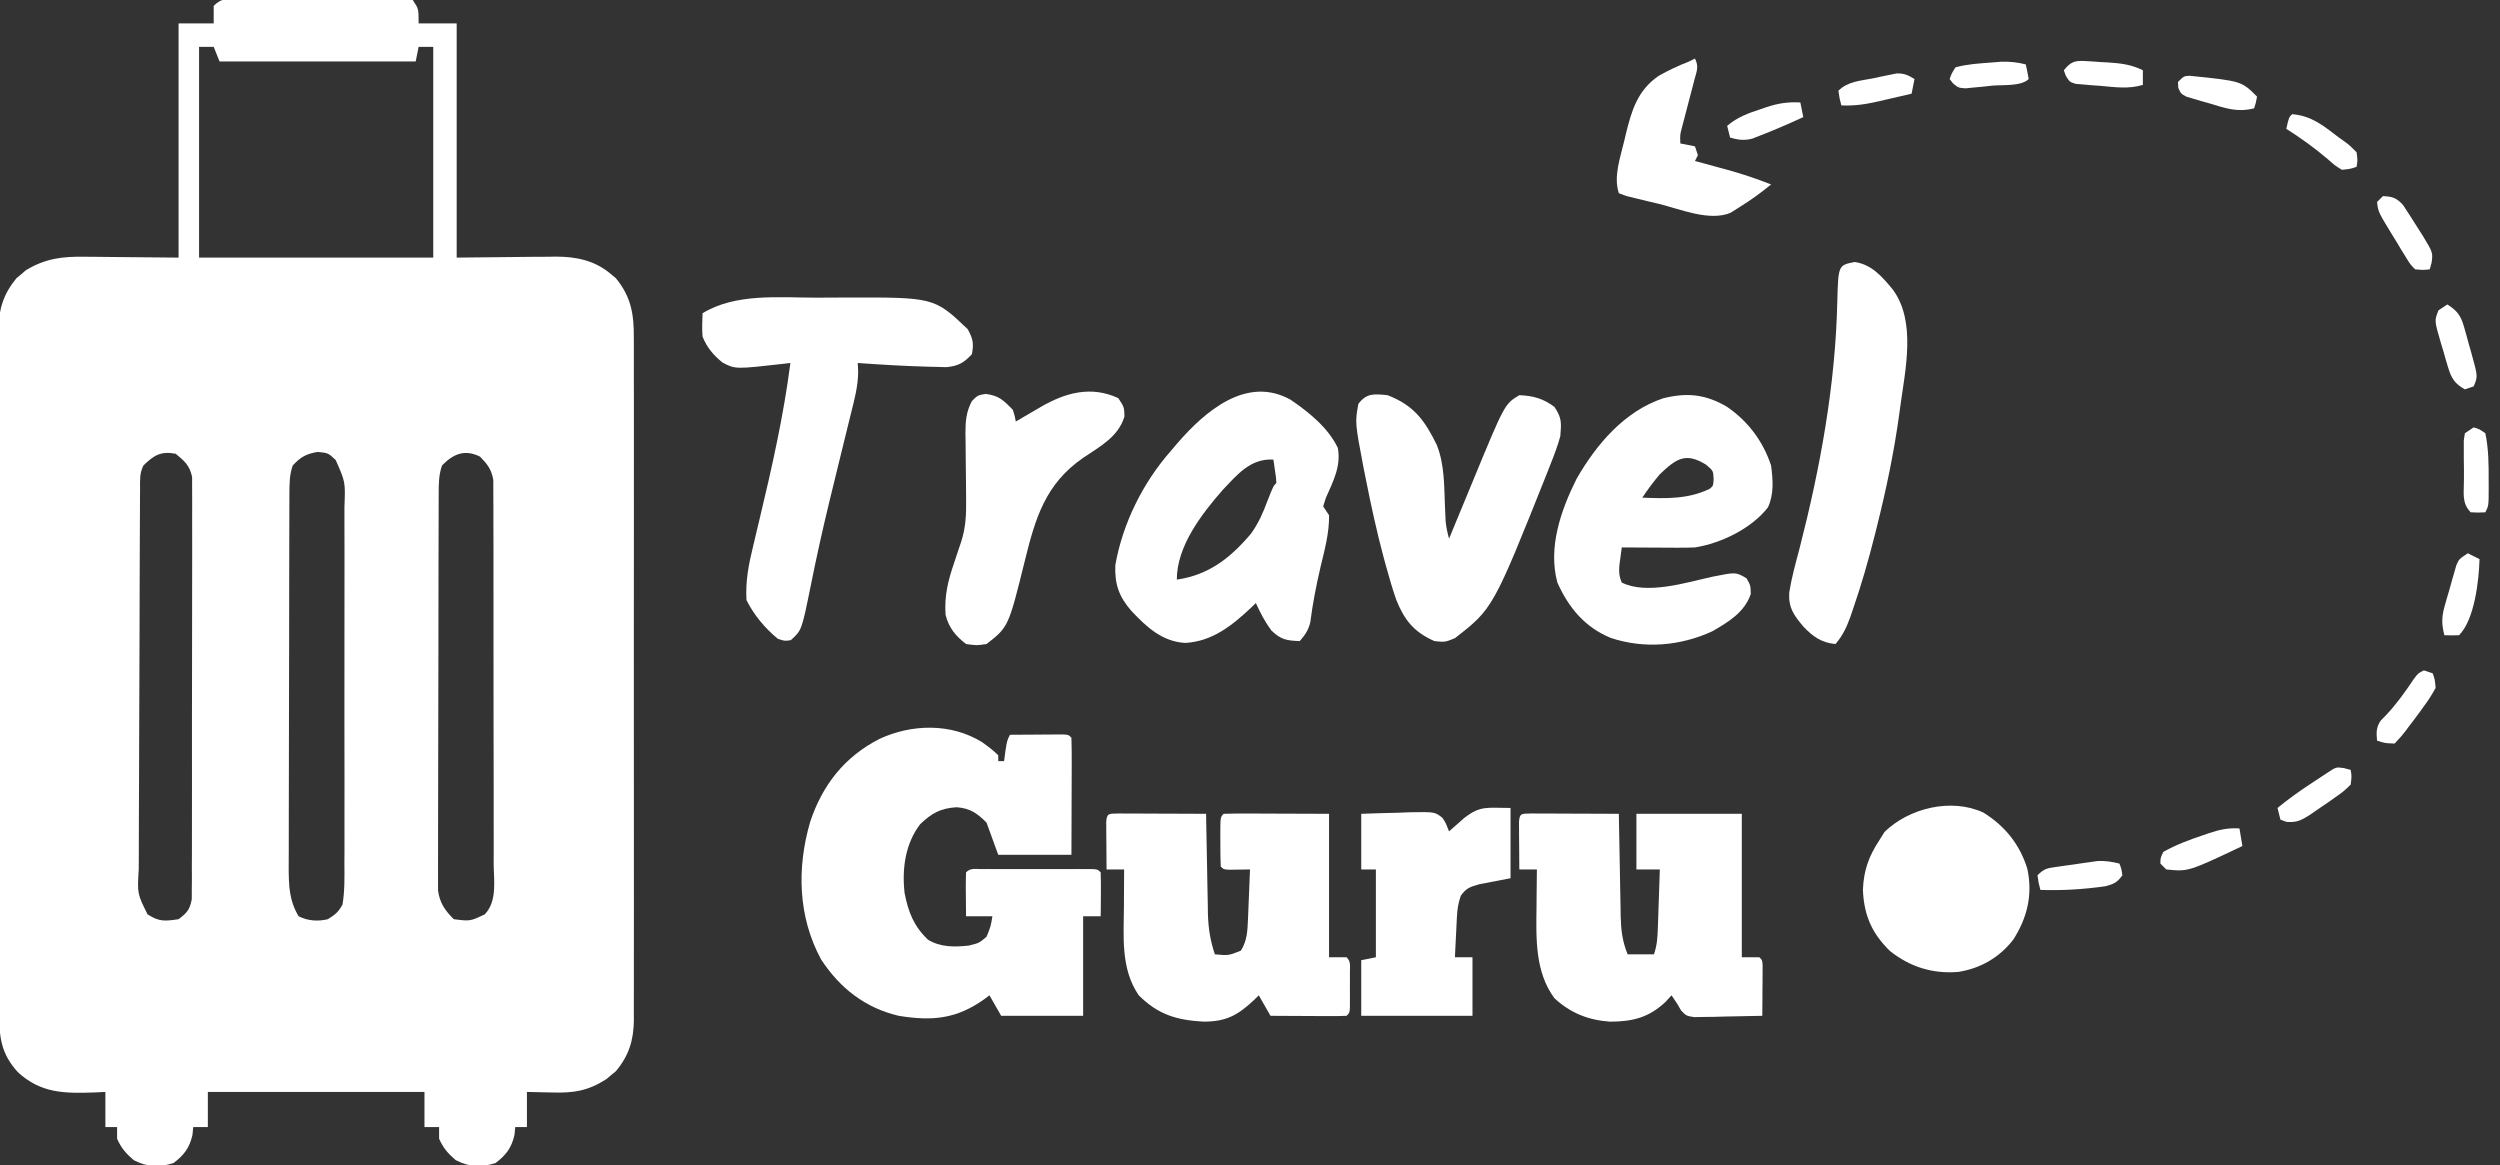 <svg version="1.1" xmlns="http://www.w3.org/2000/svg" width="854px" height="398px" transform="rotate(0) scale(1, 1)">
<rect width="100%" height="100%" fill="#333333" stroke="none"/>
<path d="M0 0 C1.315 -0.01 2.63 -0.019 3.984 -0.029 C5.426 -0.029 6.867 -0.028 8.309 -0.026 C9.781 -0.03 11.253 -0.034 12.725 -0.039 C15.812 -0.047 18.898 -0.046 21.985 -0.041 C25.947 -0.035 29.908 -0.052 33.869 -0.075 C36.91 -0.09 39.95 -0.091 42.99 -0.088 C44.451 -0.088 45.912 -0.094 47.373 -0.104 C49.413 -0.116 51.452 -0.107 53.492 -0.098 C54.654 -0.098 55.816 -0.099 57.013 -0.1 C57.915 0.024 58.817 0.147 59.746 0.275 C61.746 3.275 61.746 3.275 61.746 8.275 C66.036 8.275 70.326 8.275 74.746 8.275 C74.746 34.675 74.746 61.075 74.746 88.275 C87.879 88.156 87.879 88.156 101.012 88.004 C102.673 87.996 104.335 87.988 105.996 87.982 C106.84 87.966 107.685 87.951 108.555 87.935 C115.546 87.932 122.031 89.241 127.496 93.962 C128.027 94.399 128.558 94.836 129.105 95.286 C134.345 101.636 135.33 107.661 135.254 115.712 C135.26 116.738 135.267 117.764 135.273 118.821 C135.289 122.247 135.276 125.671 135.264 129.097 C135.269 131.558 135.276 134.019 135.285 136.48 C135.301 142.463 135.299 148.445 135.287 154.428 C135.278 159.292 135.277 164.156 135.281 169.02 C135.282 169.713 135.283 170.406 135.283 171.121 C135.284 172.529 135.286 173.937 135.287 175.346 C135.299 188.541 135.285 201.737 135.264 214.932 C135.246 226.245 135.249 237.559 135.268 248.872 C135.289 262.021 135.297 275.171 135.285 288.32 C135.284 289.723 135.283 291.126 135.281 292.529 C135.28 293.565 135.28 293.565 135.279 294.621 C135.276 299.477 135.282 304.333 135.291 309.189 C135.304 315.729 135.295 322.269 135.272 328.809 C135.266 331.209 135.268 333.608 135.277 336.007 C135.288 339.284 135.274 342.561 135.254 345.838 C135.263 346.785 135.272 347.733 135.281 348.71 C135.199 355.648 133.582 360.91 129.07 366.263 C128.53 366.7 127.99 367.137 127.434 367.587 C126.635 368.262 126.635 368.262 125.82 368.95 C119.529 372.967 114.632 373.692 107.309 373.462 C106.482 373.449 105.655 373.435 104.803 373.421 C102.784 373.386 100.765 373.332 98.746 373.275 C98.746 377.235 98.746 381.195 98.746 385.275 C97.426 385.275 96.106 385.275 94.746 385.275 C94.664 386.162 94.581 387.048 94.496 387.962 C93.498 392.369 91.596 394.887 87.996 397.587 C82.883 399.149 79.102 398.966 74.434 396.587 C71.733 394.263 70.203 392.512 68.746 389.275 C68.746 387.955 68.746 386.635 68.746 385.275 C67.096 385.275 65.446 385.275 63.746 385.275 C63.746 381.315 63.746 377.355 63.746 373.275 C39.326 373.275 14.906 373.275 -10.254 373.275 C-10.254 377.235 -10.254 381.195 -10.254 385.275 C-11.904 385.275 -13.554 385.275 -15.254 385.275 C-15.336 386.162 -15.419 387.048 -15.504 387.962 C-16.502 392.369 -18.404 394.887 -22.004 397.587 C-27.117 399.149 -30.898 398.966 -35.566 396.587 C-38.267 394.263 -39.797 392.512 -41.254 389.275 C-41.254 387.955 -41.254 386.635 -41.254 385.275 C-42.574 385.275 -43.894 385.275 -45.254 385.275 C-45.254 381.315 -45.254 377.355 -45.254 373.275 C-46.437 373.333 -47.621 373.391 -48.84 373.45 C-59.029 373.803 -67.217 373.842 -75.113 366.56 C-80.935 360.225 -81.548 354.542 -81.521 346.198 C-81.526 345.175 -81.53 344.151 -81.535 343.096 C-81.548 339.662 -81.546 336.228 -81.544 332.793 C-81.55 330.332 -81.557 327.872 -81.565 325.411 C-81.581 319.418 -81.587 313.425 -81.588 307.432 C-81.589 302.559 -81.593 297.687 -81.599 292.814 C-81.617 278.994 -81.626 265.175 -81.625 251.355 C-81.625 250.61 -81.625 249.866 -81.625 249.098 C-81.624 248.352 -81.624 247.607 -81.624 246.838 C-81.623 234.755 -81.643 222.672 -81.671 210.588 C-81.7 198.176 -81.713 185.764 -81.712 173.351 C-81.711 166.385 -81.716 159.418 -81.738 152.452 C-81.758 145.899 -81.757 139.347 -81.743 132.795 C-81.741 130.391 -81.746 127.986 -81.758 125.582 C-81.773 122.298 -81.764 119.016 -81.748 115.732 C-81.759 114.782 -81.769 113.832 -81.78 112.853 C-81.707 105.899 -80.072 100.689 -75.613 95.286 C-75.082 94.849 -74.551 94.412 -74.004 93.962 C-73.483 93.512 -72.962 93.062 -72.426 92.599 C-65.789 88.553 -59.874 87.847 -52.285 87.982 C-51.468 87.985 -50.65 87.988 -49.808 87.991 C-46.79 88.006 -43.772 88.048 -40.754 88.087 C-33.989 88.149 -27.224 88.211 -20.254 88.275 C-20.254 61.875 -20.254 35.475 -20.254 8.275 C-16.294 8.275 -12.334 8.275 -8.254 8.275 C-8.254 6.295 -8.254 4.315 -8.254 2.275 C-5.49 -0.489 -3.871 0.015 0 0 Z M-13.254 16.275 C-13.254 40.035 -13.254 63.795 -13.254 88.275 C13.146 88.275 39.546 88.275 66.746 88.275 C66.746 64.515 66.746 40.755 66.746 16.275 C65.096 16.275 63.446 16.275 61.746 16.275 C61.416 17.925 61.086 19.575 60.746 21.275 C38.636 21.275 16.526 21.275 -6.254 21.275 C-6.914 19.625 -7.574 17.975 -8.254 16.275 C-9.904 16.275 -11.554 16.275 -13.254 16.275 Z M-32.254 159.275 C-33.603 161.973 -33.392 164.078 -33.408 167.1 C-33.416 168.341 -33.425 169.582 -33.434 170.86 C-33.438 172.243 -33.443 173.626 -33.447 175.008 C-33.455 176.459 -33.463 177.909 -33.472 179.359 C-33.498 184.129 -33.513 188.899 -33.527 193.669 C-33.533 195.31 -33.538 196.952 -33.543 198.593 C-33.565 205.419 -33.584 212.244 -33.595 219.07 C-33.611 228.858 -33.645 238.644 -33.701 248.432 C-33.74 255.311 -33.76 262.19 -33.765 269.069 C-33.769 273.179 -33.781 277.288 -33.813 281.398 C-33.843 285.265 -33.85 289.131 -33.838 292.998 C-33.838 294.417 -33.846 295.836 -33.863 297.254 C-34.366 305.55 -34.366 305.55 -30.849 312.618 C-26.797 315.205 -24.997 314.952 -20.254 314.275 C-17.412 312.155 -16.379 310.975 -15.748 307.454 C-15.745 306.358 -15.742 305.262 -15.739 304.133 C-15.727 302.872 -15.714 301.612 -15.701 300.313 C-15.707 298.919 -15.713 297.525 -15.72 296.13 C-15.713 294.66 -15.705 293.19 -15.694 291.719 C-15.672 287.728 -15.675 283.736 -15.684 279.744 C-15.689 276.412 -15.681 273.079 -15.674 269.747 C-15.657 261.885 -15.661 254.023 -15.677 246.161 C-15.694 238.05 -15.679 229.94 -15.646 221.829 C-15.62 214.865 -15.612 207.901 -15.621 200.937 C-15.626 196.778 -15.623 192.619 -15.603 188.46 C-15.585 184.549 -15.591 180.639 -15.615 176.727 C-15.62 175.293 -15.617 173.858 -15.604 172.423 C-15.588 170.463 -15.606 168.503 -15.626 166.544 C-15.626 165.447 -15.627 164.351 -15.627 163.221 C-16.464 159.288 -18.171 157.77 -21.254 155.275 C-26.31 154.327 -28.647 155.77 -32.254 159.275 Z M18.746 159.275 C17.596 162.545 17.615 165.693 17.606 169.137 C17.6 170.336 17.594 171.535 17.588 172.77 C17.587 174.081 17.586 175.393 17.585 176.745 C17.58 178.143 17.575 179.541 17.57 180.939 C17.557 184.734 17.55 188.53 17.546 192.326 C17.543 194.698 17.539 197.071 17.534 199.444 C17.521 206.871 17.511 214.299 17.507 221.726 C17.503 230.293 17.485 238.86 17.456 247.426 C17.435 254.053 17.424 260.68 17.423 267.307 C17.422 271.263 17.416 275.218 17.398 279.174 C17.382 282.896 17.38 286.618 17.388 290.341 C17.39 292.352 17.376 294.362 17.362 296.373 C17.391 302.72 17.46 307.746 20.746 313.275 C23.904 314.854 27.353 315.094 30.746 314.275 C33.311 312.64 34.309 311.877 35.746 309.275 C36.523 304.606 36.43 299.935 36.393 295.216 C36.4 293.767 36.409 292.318 36.42 290.869 C36.442 286.939 36.434 283.01 36.418 279.08 C36.405 274.964 36.417 270.848 36.425 266.732 C36.434 259.82 36.422 252.907 36.398 245.995 C36.371 238.008 36.38 230.023 36.407 222.037 C36.43 215.175 36.433 208.314 36.42 201.453 C36.412 197.357 36.411 193.261 36.428 189.165 C36.442 185.313 36.432 181.461 36.403 177.609 C36.397 176.198 36.398 174.786 36.409 173.374 C36.741 164.907 36.741 164.907 33.424 157.427 C30.848 155.004 30.848 155.004 27.246 154.65 C23.233 155.366 21.53 156.327 18.746 159.275 Z M69.746 159.275 C68.582 162.557 68.615 165.73 68.606 169.189 C68.6 170.399 68.594 171.609 68.588 172.855 C68.587 174.193 68.586 175.531 68.585 176.868 C68.58 178.279 68.575 179.691 68.57 181.102 C68.557 184.932 68.55 188.763 68.546 192.593 C68.543 194.987 68.539 197.38 68.534 199.774 C68.521 207.263 68.511 214.753 68.507 222.242 C68.503 230.887 68.485 239.531 68.456 248.175 C68.435 254.859 68.424 261.542 68.423 268.226 C68.422 272.218 68.416 276.209 68.398 280.2 C68.382 283.954 68.38 287.707 68.388 291.46 C68.389 292.837 68.385 294.214 68.375 295.59 C68.362 297.471 68.37 299.352 68.379 301.234 C68.377 302.286 68.376 303.338 68.374 304.422 C68.929 308.676 70.755 311.284 73.746 314.275 C79.372 314.98 79.372 314.98 84.342 312.619 C88.675 308.076 87.43 301.053 87.377 295.2 C87.382 293.75 87.39 292.299 87.399 290.848 C87.417 286.914 87.404 282.981 87.385 279.047 C87.368 274.928 87.377 270.809 87.382 266.69 C87.387 259.773 87.371 252.856 87.343 245.94 C87.311 237.946 87.311 229.952 87.328 221.958 C87.344 214.264 87.337 206.571 87.32 198.877 C87.313 195.605 87.314 192.332 87.322 189.059 C87.33 185.205 87.317 181.351 87.29 177.496 C87.283 176.082 87.283 174.669 87.29 173.255 C87.299 171.324 87.28 169.392 87.261 167.461 C87.257 165.84 87.257 165.84 87.252 164.187 C86.624 160.571 85.266 158.894 82.746 156.275 C77.509 153.656 73.617 155.293 69.746 159.275 Z " fill="#ffffff" transform="translate(81.254,-0.275)"/>
<path d="M0 0 C1.995 1.429 3.872 2.797 5.605 4.535 C5.605 5.195 5.605 5.855 5.605 6.535 C6.265 6.535 6.925 6.535 7.605 6.535 C7.75 5.421 7.894 4.308 8.043 3.16 C8.605 -0.465 8.605 -0.465 9.605 -2.465 C12.918 -2.494 16.23 -2.512 19.543 -2.527 C20.488 -2.536 21.434 -2.544 22.408 -2.553 C23.757 -2.558 23.757 -2.558 25.133 -2.562 C26.382 -2.57 26.382 -2.57 27.656 -2.578 C29.605 -2.465 29.605 -2.465 30.605 -1.465 C30.694 1.492 30.721 4.426 30.703 7.383 C30.702 8.269 30.7 9.156 30.699 10.069 C30.693 12.912 30.681 15.755 30.668 18.598 C30.663 20.52 30.658 22.443 30.654 24.365 C30.644 29.089 30.625 33.812 30.605 38.535 C22.355 38.535 14.105 38.535 5.605 38.535 C4.285 34.905 2.965 31.275 1.605 27.535 C-1.667 24.263 -4.026 22.64 -8.645 22.285 C-14.174 22.654 -17.097 24.298 -21.082 28.098 C-26.168 34.742 -27.316 43.41 -26.395 51.535 C-25.145 58.085 -23.252 62.909 -18.395 67.535 C-14.095 70.162 -9.29 70.07 -4.395 69.535 C-0.924 68.676 -0.924 68.676 1.605 66.535 C3.055 62.966 3.055 62.966 3.605 59.535 C0.635 59.535 -2.335 59.535 -5.395 59.535 C-5.421 57.056 -5.441 54.577 -5.457 52.098 C-5.465 51.391 -5.474 50.684 -5.482 49.955 C-5.491 48.148 -5.447 46.341 -5.395 44.535 C-3.85 42.99 -2.408 43.408 -0.258 43.406 C0.62 43.403 1.497 43.399 2.402 43.396 C3.356 43.398 4.31 43.4 5.293 43.402 C6.266 43.401 7.239 43.4 8.241 43.399 C10.302 43.399 12.364 43.401 14.425 43.405 C17.592 43.41 20.759 43.405 23.926 43.398 C25.923 43.399 27.921 43.4 29.918 43.402 C30.872 43.4 31.826 43.398 32.809 43.396 C34.126 43.401 34.126 43.401 35.469 43.406 C36.245 43.407 37.022 43.407 37.822 43.408 C39.605 43.535 39.605 43.535 40.605 44.535 C40.679 47.066 40.698 49.568 40.668 52.098 C40.663 52.809 40.659 53.519 40.654 54.252 C40.642 56.013 40.625 57.774 40.605 59.535 C38.625 59.535 36.645 59.535 34.605 59.535 C34.605 70.755 34.605 81.975 34.605 93.535 C25.365 93.535 16.125 93.535 6.605 93.535 C5.285 91.225 3.965 88.915 2.605 86.535 C2.06 86.945 1.515 87.355 0.953 87.777 C-8.634 94.627 -16.809 95.404 -28.395 93.535 C-39.875 90.853 -48.512 84.057 -54.926 74.254 C-62.84 59.605 -63.208 43.016 -58.645 27.297 C-54.463 14.714 -46.938 5.077 -35.02 -1.027 C-23.976 -6.17 -10.63 -6.503 0 0 Z " fill="#ffffff" transform="translate(335.395,253.465)"/>
<path d="M0 0 C1.391 0 2.782 0.006 4.174 0.016 C4.905 0.017 5.636 0.019 6.389 0.02 C8.733 0.026 11.076 0.038 13.42 0.051 C15.005 0.056 16.59 0.061 18.176 0.065 C22.069 0.076 25.963 0.093 29.857 0.114 C29.887 1.922 29.887 1.922 29.917 3.766 C29.994 8.26 30.082 12.753 30.175 17.246 C30.213 19.187 30.248 21.128 30.279 23.068 C30.325 25.866 30.383 28.664 30.443 31.461 C30.455 32.322 30.466 33.183 30.478 34.069 C30.6 39.102 31.251 43.337 32.857 48.114 C37.536 48.541 37.536 48.541 41.732 46.864 C43.915 43.468 44.013 39.865 44.174 35.91 C44.236 34.441 44.236 34.441 44.301 32.942 C44.34 31.926 44.379 30.91 44.42 29.864 C44.484 28.317 44.484 28.317 44.551 26.739 C44.656 24.197 44.759 21.655 44.857 19.114 C44.219 19.125 43.581 19.137 42.924 19.149 C42.097 19.158 41.271 19.167 40.42 19.176 C39.184 19.193 39.184 19.193 37.924 19.211 C35.857 19.114 35.857 19.114 34.857 18.114 C34.757 15.27 34.718 12.457 34.732 9.614 C34.726 8.417 34.726 8.417 34.72 7.196 C34.731 1.24 34.731 1.24 35.857 0.114 C38.523 0.025 41.164 -0.002 43.83 0.016 C44.537 0.017 45.243 0.018 45.971 0.019 C48.621 0.024 51.27 0.038 53.92 0.051 C59.839 0.072 65.758 0.092 71.857 0.114 C71.857 16.284 71.857 32.454 71.857 49.114 C73.837 49.114 75.817 49.114 77.857 49.114 C79.379 50.636 78.987 51.996 78.99 54.114 C78.991 54.918 78.993 55.722 78.994 56.551 C78.99 57.397 78.986 58.242 78.982 59.114 C78.986 59.959 78.99 60.805 78.994 61.676 C78.993 62.48 78.991 63.285 78.99 64.114 C78.989 64.856 78.988 65.599 78.987 66.364 C78.857 68.114 78.857 68.114 77.857 69.114 C75.931 69.201 74.001 69.22 72.072 69.211 C70.317 69.206 70.317 69.206 68.527 69.201 C67.295 69.193 66.064 69.185 64.795 69.176 C62.941 69.169 62.941 69.169 61.051 69.162 C57.986 69.151 54.922 69.134 51.857 69.114 C49.877 65.649 49.877 65.649 47.857 62.114 C47.372 62.596 46.888 63.078 46.388 63.574 C40.723 68.913 36.728 71.133 28.931 71.102 C19.854 70.593 13.461 68.718 6.857 62.114 C0.645 53.072 1.719 42.067 1.795 31.551 C1.799 30.352 1.804 29.152 1.808 27.916 C1.82 24.982 1.836 22.048 1.857 19.114 C-0.123 19.114 -2.103 19.114 -4.143 19.114 C-4.17 16.134 -4.19 13.155 -4.205 10.176 C-4.214 9.326 -4.222 8.476 -4.231 7.6 C-4.234 6.791 -4.237 5.982 -4.24 5.149 C-4.246 4.4 -4.251 3.651 -4.256 2.879 C-4.053 -0.286 -3.22 0.116 0 0 Z " fill="#ffffff" transform="translate(382.143,277.886)"/>
<path d="M0 0 C1.391 0 2.782 0.006 4.174 0.016 C4.905 0.017 5.636 0.019 6.389 0.02 C8.733 0.026 11.076 0.038 13.42 0.051 C15.005 0.056 16.59 0.061 18.176 0.065 C22.069 0.076 25.963 0.093 29.857 0.114 C29.887 1.975 29.887 1.975 29.917 3.874 C29.993 8.492 30.082 13.11 30.175 17.728 C30.213 19.724 30.248 21.72 30.279 23.717 C30.325 26.591 30.383 29.466 30.443 32.34 C30.455 33.228 30.466 34.116 30.478 35.03 C30.59 39.768 31.041 43.66 32.857 48.114 C35.827 48.114 38.797 48.114 41.857 48.114 C42.916 44.938 43.06 42.471 43.174 39.133 C43.236 37.388 43.236 37.388 43.301 35.608 C43.34 34.393 43.379 33.178 43.42 31.926 C43.484 30.086 43.484 30.086 43.551 28.209 C43.657 25.177 43.759 22.146 43.857 19.114 C41.217 19.114 38.577 19.114 35.857 19.114 C35.857 12.844 35.857 6.574 35.857 0.114 C47.737 0.114 59.617 0.114 71.857 0.114 C71.857 16.284 71.857 32.454 71.857 49.114 C73.837 49.114 75.817 49.114 77.857 49.114 C78.857 50.114 78.857 50.114 78.971 51.971 C78.963 53.157 78.963 53.157 78.955 54.367 C78.95 55.648 78.95 55.648 78.945 56.955 C78.933 58.302 78.933 58.302 78.92 59.676 C78.915 60.578 78.911 61.479 78.906 62.408 C78.894 64.644 78.878 66.878 78.857 69.114 C74.587 69.229 70.316 69.301 66.045 69.364 C64.83 69.397 63.615 69.431 62.363 69.465 C60.618 69.484 60.618 69.484 58.838 69.504 C57.227 69.536 57.227 69.536 55.584 69.568 C52.857 69.114 52.857 69.114 51.108 67.277 C50.695 66.563 50.283 65.849 49.857 65.114 C48.867 63.629 48.867 63.629 47.857 62.114 C47.156 62.877 46.455 63.64 45.732 64.426 C40.031 69.756 34.486 71.091 26.857 71.114 C19.429 70.59 13.366 68.194 7.857 63.114 C1.215 54.176 1.586 42.643 1.732 32.051 C1.741 30.804 1.75 29.557 1.76 28.272 C1.783 25.219 1.816 22.166 1.857 19.114 C-0.123 19.114 -2.103 19.114 -4.143 19.114 C-4.17 16.134 -4.19 13.155 -4.205 10.176 C-4.214 9.326 -4.222 8.476 -4.231 7.6 C-4.234 6.791 -4.237 5.982 -4.24 5.149 C-4.246 4.4 -4.251 3.651 -4.256 2.879 C-4.053 -0.286 -3.22 0.116 0 0 Z " fill="#ffffff" transform="translate(523.143,277.886)"/>
<path d="M0 0 C6.233 4.25 12.845 9.558 16.148 16.465 C17.306 22.768 14.538 27.906 12.047 33.574 C11.75 34.528 11.454 35.482 11.148 36.465 C11.808 37.455 12.468 38.445 13.148 39.465 C13.285 45.427 11.58 51.509 10.211 57.277 C8.761 63.522 7.545 69.715 6.738 76.082 C6.065 78.801 4.958 80.356 3.148 82.465 C-1.365 82.288 -3.315 81.99 -6.602 78.777 C-8.74 75.862 -10.361 72.759 -11.852 69.465 C-12.385 69.984 -12.919 70.504 -13.469 71.039 C-20.039 77.189 -26.676 82.549 -35.977 83.09 C-43.855 82.634 -49.172 77.672 -54.379 72.145 C-58.644 67.28 -60.131 62.899 -59.852 56.465 C-57.335 42.253 -50.396 28.243 -40.852 17.465 C-40.14 16.623 -39.428 15.781 -38.695 14.914 C-29.219 3.961 -15.019 -8.34 0 0 Z M-23.352 31.027 C-30.529 39.26 -38.852 50.103 -38.852 61.465 C-27.965 59.885 -20.56 54.095 -13.539 45.801 C-10.98 42.258 -9.348 38.551 -7.852 34.465 C-5.886 29.499 -5.886 29.499 -4.852 28.465 C-4.953 26.551 -4.953 26.551 -5.289 24.402 C-5.475 23.103 -5.66 21.804 -5.852 20.465 C-13.667 19.953 -18.279 25.666 -23.352 31.027 Z " fill="#ffffff" transform="translate(440.852,136.535)"/>
<path d="M0 0 C7.172 4.943 12.239 11.716 15 20 C15.64 24.906 16.043 29.74 13.93 34.32 C8.281 41.558 -2.041 46.582 -11 48 C-12.984 48.079 -14.971 48.108 -16.957 48.098 C-18.069 48.094 -19.181 48.091 -20.326 48.088 C-21.477 48.08 -22.627 48.071 -23.812 48.062 C-24.982 48.058 -26.152 48.053 -27.357 48.049 C-30.238 48.037 -33.119 48.021 -36 48 C-36.171 49.27 -36.343 50.539 -36.52 51.848 C-36.616 52.562 -36.712 53.276 -36.812 54.012 C-37.024 56.258 -36.913 57.924 -36 60 C-27.392 64.304 -13.743 59.912 -5 58 C2.988 56.398 2.988 56.398 6.625 58.562 C8 61 8 61 8.062 63.938 C5.889 70.203 0.474 73.441 -5.059 76.641 C-15.963 81.68 -28.381 82.72 -39.746 78.914 C-48.583 75.33 -54.205 68.525 -58 60 C-61.255 48.014 -56.787 35.246 -51.438 24.562 C-44.658 12.762 -35.098 1.483 -21.875 -2.938 C-13.67 -4.986 -7.352 -4.339 0 0 Z M-23 23 C-25.168 25.562 -27.132 28.212 -29 31 C-20.888 31.312 -13.459 31.572 -6 28 C-4.762 26.957 -4.762 26.957 -4.625 24.688 C-4.757 21.806 -4.757 21.806 -7.188 19.75 C-14.174 15.403 -17.376 17.661 -23 23 Z " fill="#ffffff" transform="translate(590,139)"/>
<path d="M0 0 C3.228 0.003 6.454 -0.02 9.682 -0.046 C40.411 -0.141 40.411 -0.141 51.864 10.753 C53.667 13.968 53.995 15.689 53.301 19.316 C50.456 22.318 48.836 23.253 44.692 23.741 C43.311 23.725 41.931 23.686 40.551 23.628 C39.819 23.613 39.087 23.597 38.333 23.581 C30.314 23.376 22.302 22.876 14.301 22.316 C14.351 23.251 14.401 24.187 14.452 25.151 C14.444 30.261 13.126 35.023 11.887 39.952 C11.637 40.978 11.386 42.003 11.128 43.059 C10.594 45.246 10.056 47.433 9.514 49.618 C8.113 55.275 6.736 60.938 5.36 66.601 C5.09 67.709 4.82 68.817 4.542 69.959 C2.191 79.665 0.044 89.399 -1.91 99.193 C-4.852 113.653 -4.852 113.653 -8.574 117.003 C-10.699 117.316 -10.699 117.316 -13.011 116.503 C-17.351 112.971 -21.185 108.344 -23.699 103.316 C-24.08 96.833 -22.973 91.191 -21.433 84.913 C-20.952 82.878 -20.471 80.843 -19.989 78.808 C-19.737 77.756 -19.485 76.703 -19.225 75.619 C-14.992 57.934 -11.03 40.365 -8.699 22.316 C-9.278 22.383 -9.856 22.45 -10.452 22.519 C-27.541 24.466 -27.541 24.466 -31.949 22.116 C-35.046 19.555 -37.19 17.074 -38.699 13.316 C-38.945 10.616 -38.79 8.035 -38.699 5.316 C-27.455 -1.555 -12.652 -0.026 0 0 Z " fill="#ffffff" transform="translate(278.699,101.684)"/>
<path d="M0 0 C8.988 3.485 12.679 8.581 16.801 16.965 C19.486 23.761 19.309 30.976 19.605 38.188 C19.643 39.005 19.68 39.822 19.719 40.664 C19.749 41.401 19.779 42.138 19.811 42.897 C20.002 45.019 20.428 46.95 21 49 C21.428 47.962 21.856 46.924 22.298 45.854 C23.906 41.957 25.519 38.063 27.134 34.168 C27.829 32.491 28.522 30.814 29.214 29.135 C39.996 2.994 39.996 2.994 45 0 C49.784 0.174 53.154 1.143 57 4 C59.537 7.806 59.386 9.46 59 14 C58.125 17.262 56.934 20.364 55.688 23.5 C55.333 24.408 54.978 25.316 54.613 26.251 C36.017 72.872 36.017 72.872 23 83 C19.625 84.375 19.625 84.375 16 84 C9.021 80.907 5.81 76.918 3 70 C1.721 66.352 0.651 62.664 -0.375 58.938 C-0.67 57.871 -0.966 56.805 -1.27 55.707 C-3.674 46.746 -5.641 37.723 -7.438 28.625 C-7.696 27.337 -7.955 26.049 -8.222 24.722 C-11.127 9.428 -11.127 9.428 -10 3 C-7.19 -0.793 -4.543 -0.462 0 0 Z " fill="#ffffff" transform="translate(474,135)"/>
<path d="M0 0 C5.832 0.848 9.368 4.997 13.023 9.418 C21.063 20.315 17.294 36.727 15.562 49.438 C15.458 50.217 15.354 50.997 15.247 51.8 C13.447 64.98 10.743 77.854 7.5 90.75 C7.295 91.57 7.091 92.39 6.88 93.235 C4.691 101.912 2.237 110.464 -0.691 118.922 C-1.053 119.98 -1.053 119.98 -1.423 121.059 C-2.706 124.647 -4.06 127.608 -6.562 130.5 C-11.363 130.076 -14.334 127.906 -17.562 124.5 C-20.833 120.586 -22.655 118.145 -22.359 112.895 C-21.557 107.843 -20.191 102.937 -18.875 98 C-11.799 70.497 -6.553 41.97 -5.94 13.539 C-5.607 1.094 -5.607 1.094 0 0 Z " fill="#ffffff" transform="translate(633.562,89.5)"/>
<path d="M0 0 C0 7.92 0 15.84 0 24 C-5.322 25.025 -5.322 25.025 -10.645 26.051 C-13.84 26.955 -15.13 27.342 -17 30 C-17.886 32.659 -18.18 34.481 -18.316 37.23 C-18.358 38.033 -18.4 38.835 -18.443 39.662 C-18.483 40.495 -18.522 41.329 -18.562 42.188 C-18.627 43.455 -18.627 43.455 -18.693 44.748 C-18.799 46.832 -18.9 48.916 -19 51 C-17.02 51 -15.04 51 -13 51 C-13 57.6 -13 64.2 -13 71 C-25.54 71 -38.08 71 -51 71 C-51 64.73 -51 58.46 -51 52 C-48.525 51.505 -48.525 51.505 -46 51 C-46 41.1 -46 31.2 -46 21 C-47.65 21 -49.3 21 -51 21 C-51 14.73 -51 8.46 -51 2 C-46.748 1.838 -42.503 1.719 -38.25 1.625 C-37.043 1.575 -35.837 1.524 -34.594 1.473 C-25.85 1.327 -25.85 1.327 -23.279 3.362 C-22.172 5.023 -22.172 5.023 -21 8 C-20.541 7.59 -20.082 7.18 -19.609 6.758 C-18.996 6.219 -18.382 5.68 -17.75 5.125 C-17.147 4.591 -16.543 4.058 -15.922 3.508 C-10.253 -0.94 -8.022 0 0 0 Z " fill="#ffffff" transform="translate(516,276)"/>
<path d="M0 0 C7.421 4.598 12.581 11.011 15.082 19.387 C16.879 28.203 15.027 35.928 10.215 43.445 C5.51 49.5 -0.945 53.245 -8.5 54.438 C-17.174 55.185 -25.027 52.778 -31.875 47.312 C-38.075 41.278 -40.768 35.082 -41.125 26.438 C-40.878 19.748 -39.146 14.992 -35.5 9.438 C-34.922 8.509 -34.345 7.581 -33.75 6.625 C-25.344 -1.548 -10.943 -5.051 0 0 Z " fill="#ffffff" transform="translate(677.5,277.562)"/>
<path d="M0 0 C2 3 2 3 2.125 6.25 C0.025 13.251 -6.229 16.504 -12.062 20.438 C-24.848 29.301 -28.3 40.894 -31.875 55.375 C-37.502 78.158 -37.502 78.158 -45 84 C-48.375 84.5 -48.375 84.5 -52 84 C-55.646 81.165 -57.853 78.484 -59 74 C-59.416 67.471 -58.173 62.401 -56.062 56.25 C-55.511 54.589 -54.96 52.927 -54.41 51.266 C-54.164 50.541 -53.918 49.817 -53.664 49.071 C-52.102 44.2 -51.897 39.794 -51.973 34.691 C-51.985 33.041 -51.998 31.391 -52.01 29.74 C-52.035 27.149 -52.063 24.557 -52.096 21.966 C-52.126 19.458 -52.144 16.95 -52.16 14.441 C-52.174 13.67 -52.187 12.899 -52.201 12.105 C-52.22 7.954 -51.963 4.693 -50 1 C-48 -1 -48 -1 -45.25 -1.438 C-40.694 -0.824 -39.203 0.723 -36 4 C-35.332 6.172 -35.332 6.172 -35 8 C-34.059 7.446 -33.118 6.891 -32.148 6.32 C-30.891 5.588 -29.633 4.856 -28.375 4.125 C-27.758 3.76 -27.14 3.395 -26.504 3.02 C-18.047 -1.877 -9.298 -4.309 0 0 Z " fill="#ffffff" transform="translate(382,136)"/>
<path d="M0 0 C1.414 2.827 0.582 4.308 -0.215 7.34 C-0.489 8.403 -0.763 9.466 -1.045 10.561 C-1.339 11.675 -1.634 12.789 -1.938 13.938 C-2.512 16.133 -3.084 18.33 -3.652 20.527 C-3.91 21.504 -4.168 22.481 -4.433 23.488 C-5.11 26.059 -5.11 26.059 -5 29 C-3.35 29.33 -1.7 29.66 0 30 C0.33 30.99 0.66 31.98 1 33 C0.67 33.66 0.34 34.32 0 35 C1.207 35.326 2.413 35.652 3.656 35.988 C5.271 36.429 6.885 36.871 8.5 37.312 C9.291 37.526 10.083 37.739 10.898 37.959 C16.058 39.376 21.017 41.051 26 43 C22.516 45.878 18.972 48.44 15.125 50.812 C14.138 51.438 13.15 52.063 12.133 52.707 C4.878 55.701 -5.009 51.431 -12.375 49.625 C-13.684 49.318 -14.992 49.01 -16.301 48.703 C-17.529 48.401 -18.758 48.1 -20.023 47.789 C-21.147 47.518 -22.27 47.247 -23.427 46.967 C-24.276 46.648 -25.125 46.329 -26 46 C-27.908 40.276 -25.474 33.777 -24.125 28 C-23.96 27.291 -23.795 26.582 -23.624 25.851 C-21.633 17.714 -19.653 10.949 -12.453 5.941 C-9.034 4.008 -5.664 2.426 -2 1 C-1.34 0.67 -0.68 0.34 0 0 Z " fill="#ffffff" transform="translate(579,20)"/>
<path d="M0 0 C1.938 0.562 1.938 0.562 4 2 C5.12 7.425 5.152 12.79 5.125 18.312 C5.129 19.123 5.133 19.933 5.137 20.768 C5.127 26.746 5.127 26.746 4 29 C1.625 29.125 1.625 29.125 -1 29 C-4.156 25.844 -3.295 22.341 -3.322 18.035 C-3.319 16.869 -3.316 15.702 -3.312 14.5 C-3.329 13.333 -3.345 12.167 -3.361 10.965 C-3.362 9.852 -3.363 8.74 -3.363 7.594 C-3.366 6.57 -3.369 5.545 -3.372 4.49 C-3.249 3.668 -3.127 2.847 -3 2 C-2.01 1.34 -1.02 0.68 0 0 Z " fill="#ffffff" transform="translate(845,146)"/>
<path d="M0 0 C0.688 1.812 0.688 1.812 1 4 C-0.692 6.383 -1.873 6.966 -4.715 7.73 C-12.199 8.792 -19.443 9.245 -27 9 C-27.625 6.625 -27.625 6.625 -28 4 C-25.629 1.629 -24.639 1.585 -21.387 1.113 C-20.009 0.913 -20.009 0.913 -18.604 0.709 C-17.641 0.578 -16.679 0.447 -15.688 0.312 C-14.737 0.17 -13.786 0.028 -12.807 -0.119 C-11.884 -0.249 -10.962 -0.378 -10.012 -0.512 C-8.75 -0.689 -8.75 -0.689 -7.464 -0.87 C-4.802 -1.01 -2.582 -0.626 0 0 Z " fill="#ffffff" transform="translate(724,295)"/>
<path d="M0 0 C0.33 1.98 0.66 3.96 1 6 C-17.488 14.777 -17.488 14.777 -25 14 C-25.66 13.34 -26.32 12.68 -27 12 C-27 10.062 -27 10.062 -26 8 C-21.672 5.558 -17.14 3.874 -12.438 2.312 C-11.468 1.975 -11.468 1.975 -10.479 1.631 C-6.877 0.426 -3.8 -0.27 0 0 Z " fill="#ffffff" transform="translate(765,283)"/>
<path d="M0 0 C0.99 0.33 1.98 0.66 3 1 C3.758 3.098 3.758 3.098 4 6 C2.715 8.366 1.477 10.311 -0.125 12.438 C-0.517 12.985 -0.909 13.532 -1.312 14.096 C-2.513 15.754 -3.75 17.379 -5 19 C-5.43 19.578 -5.861 20.156 -6.304 20.751 C-7.598 22.418 -7.598 22.418 -10 25 C-13.312 24.875 -13.312 24.875 -16 24 C-16.241 21.139 -16.36 19.528 -14.715 17.113 C-14.128 16.519 -13.542 15.925 -12.938 15.312 C-9.329 11.469 -6.403 7.385 -3.48 3.004 C-2 1 -2 1 0 0 Z " fill="#ffffff" transform="translate(828,229)"/>
<path d="M0 0 C3.454 2.198 4.631 3.824 5.738 7.746 C6.001 8.666 6.263 9.586 6.533 10.533 C6.79 11.492 7.048 12.45 7.312 13.438 C7.589 14.392 7.866 15.347 8.15 16.33 C10.453 24.617 10.453 24.617 9 28 C8.01 28.33 7.02 28.66 6 29 C2.531 27.074 1.374 25.214 0.262 21.473 C-0.001 20.598 -0.263 19.723 -0.533 18.822 C-0.79 17.912 -1.048 17.001 -1.312 16.062 C-1.589 15.156 -1.866 14.249 -2.15 13.314 C-4.436 5.49 -4.436 5.49 -3 2 C-2.01 1.34 -1.02 0.68 0 0 Z " fill="#ffffff" transform="translate(836,104)"/>
<path d="M0 0 C0.763 0.206 1.526 0.412 2.312 0.625 C2.66 2.84 2.66 2.84 2.312 5.625 C-0.066 7.941 -0.066 7.941 -3.25 10.188 C-3.799 10.577 -4.348 10.966 -4.914 11.367 C-6.492 12.472 -8.089 13.549 -9.688 14.625 C-10.407 15.121 -11.126 15.618 -11.867 16.129 C-14.665 17.914 -16.276 18.66 -19.625 18.375 C-20.306 18.128 -20.986 17.88 -21.688 17.625 C-22.017 16.305 -22.348 14.985 -22.688 13.625 C-19.111 10.682 -15.428 8.048 -11.562 5.5 C-10.529 4.817 -9.495 4.134 -8.43 3.43 C-7.525 2.834 -6.62 2.239 -5.688 1.625 C-2.688 -0.375 -2.688 -0.375 0 0 Z " fill="#ffffff" transform="translate(800.688,262.375)"/>
<path d="M0 0 C1.32 0.66 2.64 1.32 4 2 C3.816 9.103 2.353 22.647 -3 28 C-4.666 28.041 -6.334 28.043 -8 28 C-8.984 24.222 -8.949 21.734 -7.891 17.988 C-7.63 17.066 -7.37 16.144 -7.102 15.193 C-6.68 13.767 -6.68 13.767 -6.25 12.312 C-5.984 11.35 -5.719 10.388 -5.445 9.396 C-5.18 8.478 -4.914 7.56 -4.641 6.613 C-4.278 5.357 -4.278 5.357 -3.907 4.075 C-3 2 -3 2 0 0 Z " fill="#ffffff" transform="translate(843,189)"/>
<path d="M0 0 C3.255 0.127 4.599 0.572 6.844 2.969 C8.587 5.633 10.321 8.295 12 11 C12.526 11.821 13.052 12.642 13.594 13.488 C17.098 19.28 17.098 19.28 16.625 22.762 C16.316 23.87 16.316 23.87 16 25 C13.692 25.251 13.692 25.251 11 25 C9.347 23.319 9.347 23.319 7.922 20.984 C7.401 20.145 6.88 19.306 6.344 18.441 C5.818 17.553 5.292 16.665 4.75 15.75 C4.209 14.877 3.667 14.005 3.109 13.105 C-1.603 5.39 -1.603 5.39 -2 2 C-1.34 1.34 -0.68 0.68 0 0 Z " fill="#ffffff" transform="translate(814,67)"/>
<path d="M0 0 C6.758 0.576 10.76 4.015 16 8 C16.652 8.461 17.305 8.923 17.977 9.398 C19.625 10.625 19.625 10.625 22 13 C22.375 15.812 22.375 15.812 22 18 C19.797 18.723 19.797 18.723 17 19 C14.641 17.559 14.641 17.559 12.25 15.438 C7.71 11.559 3.03 8.208 -2 5 C-1.125 1.125 -1.125 1.125 0 0 Z " fill="#ffffff" transform="translate(783,39)"/>
<path d="M0 0 C17.759 1.802 17.759 1.802 23.074 7.117 C22.699 9.242 22.699 9.242 22.074 11.117 C16.394 12.583 12.303 11.099 6.824 9.43 C5.901 9.173 4.978 8.915 4.027 8.65 C2.712 8.257 2.712 8.257 1.371 7.855 C0.57 7.619 -0.231 7.382 -1.056 7.138 C-2.926 6.117 -2.926 6.117 -3.819 4.134 C-3.854 3.468 -3.89 2.803 -3.926 2.117 C-1.926 0.117 -1.926 0.117 0 0 Z " fill="#ffffff" transform="translate(747.926,25.883)"/>
<path d="M0 0 C0.33 1.65 0.66 3.3 1 5 C-3.855 7.254 -8.761 9.37 -13.75 11.312 C-14.632 11.659 -15.513 12.006 -16.422 12.363 C-19.325 13.08 -21.146 12.796 -24 12 C-24.33 10.68 -24.66 9.36 -25 8 C-21.584 5.043 -17.857 3.691 -13.625 2.312 C-12.978 2.088 -12.331 1.863 -11.664 1.631 C-7.654 0.301 -4.216 -0.241 0 0 Z " fill="#ffffff" transform="translate(615,35)"/>
<path d="M0 0 C-0.33 1.65 -0.66 3.3 -1 5 C-3.873 5.675 -6.748 6.34 -9.625 7 C-10.433 7.191 -11.241 7.382 -12.074 7.578 C-16.472 8.579 -20.456 9.235 -25 9 C-25.625 6.625 -25.625 6.625 -26 4 C-22.764 0.764 -18.514 0.624 -14.125 -0.25 C-13.214 -0.449 -12.302 -0.647 -11.363 -0.852 C-10.483 -1.029 -9.602 -1.207 -8.695 -1.391 C-7.489 -1.639 -7.489 -1.639 -6.258 -1.892 C-3.597 -2.019 -2.249 -1.368 0 0 Z " fill="#ffffff" transform="translate(654,27)"/>
<path d="M0 0 C0.382 1.656 0.714 3.325 1 5 C-1.557 7.557 -7.92 6.927 -11.375 7.25 C-12.442 7.366 -13.51 7.482 -14.609 7.602 C-15.633 7.697 -16.656 7.792 -17.711 7.891 C-18.652 7.984 -19.594 8.077 -20.564 8.173 C-23 8 -23 8 -24.831 6.507 C-25.216 6.01 -25.602 5.512 -26 5 C-25.312 3.062 -25.312 3.062 -24 1 C-20.072 -0.08 -16.051 -0.319 -12 -0.625 C-10.206 -0.768 -10.206 -0.768 -8.375 -0.914 C-5.355 -0.991 -2.913 -0.739 0 0 Z " fill="#ffffff" transform="translate(692,22)"/>
<path d="M0 0 C0.825 0.046 1.65 0.092 2.5 0.139 C3.359 0.202 4.217 0.266 5.102 0.332 C5.952 0.377 6.803 0.421 7.68 0.467 C12.057 0.743 15.74 1.151 19.727 3.145 C19.727 4.795 19.727 6.445 19.727 8.145 C14.816 9.631 10.143 8.908 5.102 8.457 C4.135 8.391 3.168 8.324 2.172 8.256 C0.787 8.133 0.787 8.133 -0.625 8.008 C-1.891 7.904 -1.891 7.904 -3.182 7.798 C-5.273 7.145 -5.273 7.145 -6.564 5.091 C-6.798 4.448 -7.032 3.806 -7.273 3.145 C-4.931 0.312 -3.648 -0.219 0 0 Z " fill="#ffffff" transform="translate(712.273,20.855)"/>
</svg>
